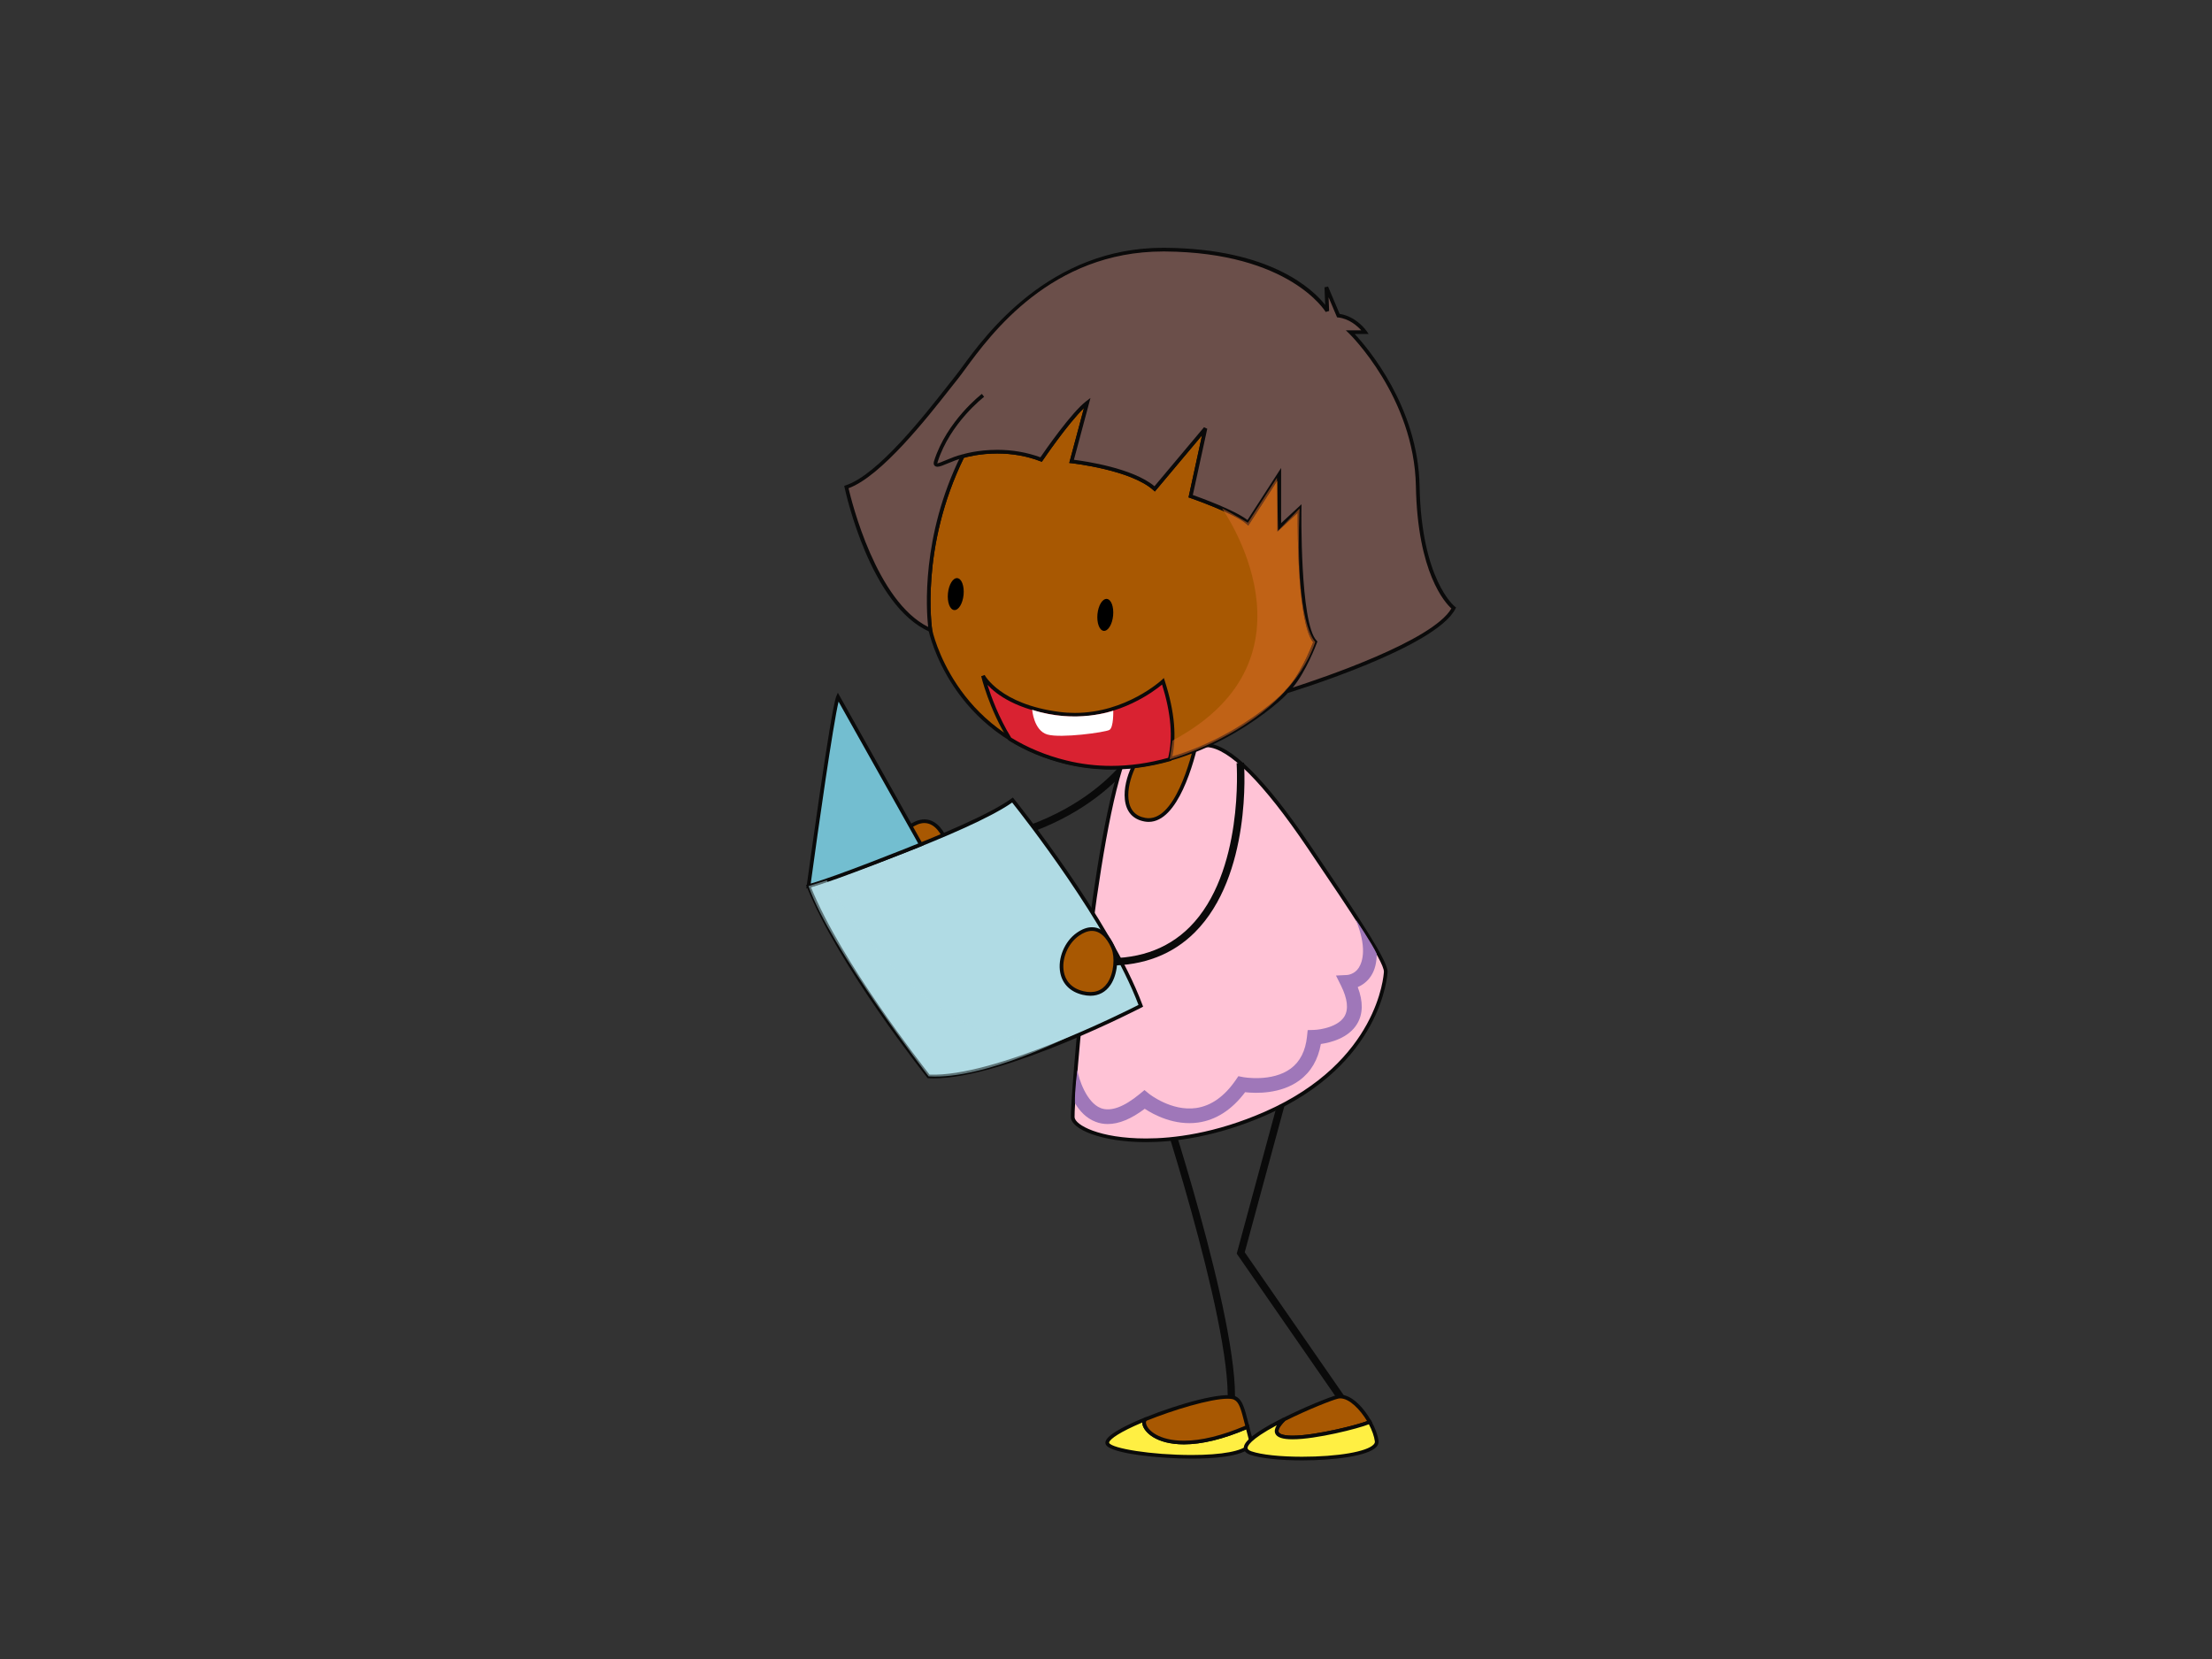 <?xml version="1.0" encoding="utf-8"?>
<!-- Generator: Adobe Illustrator 17.0.0, SVG Export Plug-In . SVG Version: 6.00 Build 0)  -->
<!DOCTYPE svg PUBLIC "-//W3C//DTD SVG 1.1//EN" "http://www.w3.org/Graphics/SVG/1.1/DTD/svg11.dtd">
<svg version="1.1" id="Layer_1" xmlns="http://www.w3.org/2000/svg" xmlns:xlink="http://www.w3.org/1999/xlink" x="0px" y="0px"
	 width="800px" height="600px" viewBox="0 0 800 600" enable-background="new 0 0 800 600" xml:space="preserve">
<rect x="0" y="0" width="800" height="600" fill="#333333" stroke="none"/>
<g>
	<g>
		<g>
			<polygon fill="#0A0A0A" points="488.717,513.241 447.277,453.393 447.44,452.796 465.523,386.115 468.096,386.807 
				450.175,452.905 490.928,511.741 488.717,513.241 			"/>
		</g>
		<g>
			<path fill="#0A0A0A" d="M445.855,512.832l-2.579-0.675c5.761-21.795-23.898-112.37-24.199-113.285l2.543-0.814
				C422.848,401.806,451.821,490.289,445.855,512.832L445.855,512.832z"/>
		</g>
		<g>
			<path fill="#0A0A0A" d="M333.069,308.068l-0.067-2.651c57.119-1.29,76.239-33.799,76.42-34.131l2.332,1.301
				C411.562,272.925,391.803,306.742,333.069,308.068L333.069,308.068z"/>
		</g>
		<g>
			<g>
				<path fill="#FFC3D6" d="M426.391,265.092c0,0,0.241,4.061,10.142,4.459c9.882,0.404,24.579,18.517,36.823,36.637
					c12.238,18.12,28.039,41.108,27.815,45.308c-0.223,4.194-4.224,33.805-43.169,51.045c-38.951,17.24-69.743,7.96-70.038,1.549
					c-0.296-6.418,7.563-103.638,19.433-132.153C419.275,243.429,426.391,265.092,426.391,265.092z"/>
			</g>
			<g>
				<path fill="#0A0A0A" d="M414.46,413.074c-15.999,0-26.959-4.634-27.159-8.954c-0.258-5.61,7.268-103.121,19.482-132.442
					c4.182-10.039,8.346-15.131,12.353-15.131c5.092,0,7.78,7.991,7.888,8.328c0.043,0.193,0.507,3.646,9.533,4.008
					c8.466,0.343,21.024,12.781,37.354,36.932l2.814,4.176c14.83,21.922,25.309,37.727,25.116,41.536
					c-0.072,1.35-2.229,33.323-43.566,51.623C439.745,411.35,424.216,413.074,414.46,413.074L414.46,413.074z M419.136,257.873
					c-2.356,0-6.195,2.482-11.123,14.317c-11.714,28.135-19.657,125.898-19.379,131.863c0.133,2.766,8.864,7.689,25.826,7.689
					c9.635,0,24.953-1.699,43.272-9.804c40.608-17.969,42.705-49.159,42.771-50.472c0.193-3.664-13.708-24.224-24.887-40.735
					l-2.814-4.182c-15.848-23.453-28.4-36.022-36.293-36.336c-10.377-0.422-10.769-4.899-10.78-5.086l0,0
					C425.705,265.128,423.234,257.873,419.136,257.873L419.136,257.873z"/>
			</g>
		</g>
		<g>
			<g>
				<path fill="#A85802" d="M433.291,266.11c-0.223,0.747-6.237,32.57-19.144,30.352c-12.907-2.2-4.447-23.856,1.784-26.297
					C422.167,267.737,433.291,266.11,433.291,266.11z"/>
			</g>
			<g>
				<path fill="#0A0A0A" d="M415.43,297.245c-0.452,0-0.922-0.036-1.391-0.12c-4.267-0.735-6.767-3.513-7.225-8.044
					c-0.796-7.665,4.501-17.818,8.87-19.529c6.236-2.423,17.053-4.026,17.51-4.098l1.043-0.157l-0.41,1.464
					C431.839,275.926,426.054,297.245,415.43,297.245L415.43,297.245z M432.435,266.911c-2.832,0.464-11.226,1.917-16.258,3.875
					c-3.844,1.506-8.749,11.316-8.044,18.15c0.41,3.929,2.471,6.249,6.135,6.875C424.759,297.631,430.73,274.576,432.435,266.911
					L432.435,266.911z"/>
			</g>
		</g>
		<g>
			<g>
				<g>
					<g>
						<path fill="#A85802" d="M470.007,183.917l-7.334,6.804v-19.223l-11.353,17.565c-4.345-3.977-20.698-9.617-20.698-9.617
							l5.333-24.525L417.6,176.795c-8.346-7.616-30.039-9.936-30.039-9.936l5.664-21.217c-5.664,4.303-16.686,20.554-16.686,20.554
							c-14.685-5.647-28.406-1.175-28.406-1.175c-16.36,33.148-11.648,62.831-11.648,62.831s7.339,37.451,49.068,47.731
							c41.729,10.28,78.113-22.874,79.782-25.525c5.664-5.249,10.353-17.903,10.353-17.903
							C469.343,225.532,470.007,183.917,470.007,183.917z"/>
					</g>
					<g>
						<path fill="#0A0A0A" d="M401.903,278.21L401.903,278.21c-5.592,0-11.148-0.663-16.505-1.983
							c-41.669-10.262-49.496-47.875-49.575-48.255c-0.048-0.313-4.562-30.28,11.708-63.241l0.121-0.247l0.271-0.09
							c0.211-0.073,5.345-1.712,12.744-1.712c5.502,0,10.75,0.916,15.613,2.706c1.832-2.676,11.304-16.294,16.541-20.271l1.56-1.181
							l-5.983,22.35c3.923,0.488,21.241,2.959,29.135,9.563l17.921-21.344l1.163,0.555l-5.218,23.959
							c2.826,1,15.185,5.478,19.771,9.051l12.166-18.831v19.964l7.376-6.833l-0.024,1.561c-0.012,0.41-0.597,41.409,5.484,47.773
							l0.289,0.295l-0.151,0.392c-0.193,0.512-4.803,12.853-10.516,18.156C464.487,252.661,436.612,278.21,401.903,278.21
							L401.903,278.21z M348.604,165.575c-15.927,32.479-11.515,61.879-11.467,62.169c0.072,0.349,7.761,37.143,48.574,47.194
							c5.255,1.29,10.708,1.952,16.192,1.952c34.154,0,61.481-24.983,62.873-27.188c5.05-4.706,9.328-15.312,10.147-17.415
							c-5.544-6.846-5.652-39.216-5.592-46.833l-7.327,6.797v-18.493l-10.551,16.336l-0.591-0.542
							c-4.182-3.844-20.301-9.419-20.458-9.472l-0.554-0.193l4.886-22.464l-17.071,20.337l-0.512-0.464
							c-8.093-7.394-29.448-9.756-29.665-9.78l-0.777-0.084l5.321-19.861c-5.803,5.55-14.841,18.849-14.938,18.993l-0.301,0.434
							l-0.5-0.175c-4.845-1.874-10.1-2.808-15.625-2.808C354.419,164.014,349.737,165.249,348.604,165.575L348.604,165.575z"/>
					</g>
				</g>
				<g>
					<g>
						<path fill="#6B4F4A" d="M525.757,219.892c0,0-12.347-9.28-13.016-44.085c-0.626-32.823-24.368-55.685-24.368-55.685h5.339
							c0,0-3.67-5.309-9.672-5.978l-4.345-10.274l0.331,8.629c0,0-12.691-21.892-58.758-22.217
							c-46.067-0.331-68.857,38.301-75.443,46.411c-5.797,7.135-26.369,35.136-39.722,39.439c0,0,9.014,42.434,30.382,51.72
							c0,0-4.712-29.683,11.648-62.831c0,0,13.721-4.471,28.406,1.175c0,0,11.021-16.252,16.686-20.554l-5.664,21.217
							c0,0,21.693,2.32,30.039,9.936l18.355-21.874l-5.333,24.525c0,0,16.354,5.64,20.698,9.617l11.353-17.565v19.223l7.334-6.804
							c0,0-0.663,41.615,5.682,48.237c0,0-4.688,12.654-10.353,17.903C465.336,250.057,518.75,233.812,525.757,219.892z"/>
					</g>
					<g>
						<path fill="#0A0A0A" d="M465.536,250.69l-0.651-1.121c4.953-4.586,9.219-15.179,10.039-17.282
							c-5.544-6.846-5.652-39.216-5.592-46.833l-7.327,6.797v-18.493l-10.551,16.336l-0.591-0.542
							c-4.182-3.844-20.301-9.419-20.458-9.472l-0.554-0.193l4.886-22.464l-17.071,20.337l-0.512-0.464
							c-8.093-7.4-29.448-9.756-29.665-9.78l-0.777-0.084l5.321-19.861c-5.803,5.55-14.841,18.849-14.938,18.993l-0.301,0.434
							l-0.5-0.175c-4.845-1.874-10.1-2.808-15.625-2.808c-6.249,0-10.93,1.235-12.063,1.561
							c-15.927,32.461-11.515,61.879-11.467,62.169l0.186,1.193l-1.114-0.476c-21.428-9.31-30.388-50.442-30.762-52.19l-0.12-0.573
							l0.573-0.187c11.503-3.718,28.472-25.332,36.619-35.721c1.127-1.428,2.079-2.634,2.79-3.525
							c0.687-0.844,1.567-2.037,2.633-3.483c8.635-11.81,31.588-43.169,72.738-43.169l0.603,0.006
							c38.433,0.277,53.72,15.239,57.992,20.651l-0.253-6.369l1.29-0.278l4.188,9.913c6.008,0.874,9.611,5.99,9.768,6.206
							l0.723,1.037h-5.05c4.712,5.05,22.923,26.394,23.471,55.01c0.651,33.98,12.636,43.489,12.763,43.579l0.434,0.332l-0.247,0.488
							C519.298,234.203,467.722,250.027,465.536,250.69L465.536,250.69z M470.711,182.369l-0.024,1.561
							c-0.012,0.41-0.597,41.409,5.484,47.773l0.289,0.295l-0.151,0.392c-0.169,0.47-3.887,10.4-8.762,16.276
							c10.329-3.314,50.611-16.879,57.372-28.604c-2.266-2.055-12.245-12.817-12.841-44.248
							c-0.615-32.142-23.928-54.992-24.17-55.221l-1.181-1.138h5.58c-1.374-1.513-4.326-4.2-8.339-4.64l-0.398-0.048l-3.067-7.255
							l0.187,4.959l-1.241,0.35c-0.12-0.217-13.088-21.542-58.179-21.874h-0.591c-40.47,0-62.325,29.864-71.659,42.609
							c-1.079,1.47-1.97,2.682-2.675,3.555c-0.711,0.88-1.651,2.073-2.772,3.501c-8.104,10.316-24.815,31.617-36.691,35.962
							c1.157,4.959,10.051,40.837,28.798,50.165c-0.663-5.935-2.567-32.798,11.853-62.006l0.121-0.247l0.271-0.09
							c0.211-0.073,5.345-1.712,12.744-1.712c5.502,0,10.75,0.916,15.613,2.706c1.832-2.676,11.304-16.294,16.541-20.271l1.56-1.181
							l-5.983,22.35c3.923,0.488,21.241,2.959,29.135,9.563l17.921-21.344l1.163,0.555l-5.218,23.959
							c2.826,1,15.185,5.478,19.771,9.051l12.166-18.831v19.964L470.711,182.369L470.711,182.369z"/>
					</g>
				</g>
			</g>
			<g>
				<path fill="#0A0A0A" d="M338.999,168.811c-0.373,0-0.675-0.109-0.928-0.325c-0.626-0.573-0.325-1.519-0.223-1.832
					c4.58-14.426,17.125-24.097,17.258-24.194l0.813,1.055c-0.127,0.096-12.353,9.515-16.8,23.543
					c-0.278,0.886-0.097,0.53-0.097,0.53c0.313,0,2.043-0.717,3.314-1.247c1.639-0.681,3.682-1.543,5.647-1.965l0.283,1.296
					c-1.838,0.404-3.742,1.199-5.423,1.892C341.126,168.281,339.872,168.811,338.999,168.811L338.999,168.811z"/>
			</g>
			<g>
				<path d="M402.572,222.652c-0.313,3.194-1.832,5.658-3.399,5.502c-1.561-0.151-2.561-2.862-2.26-6.056
					c0.313-3.188,1.838-5.64,3.393-5.495C401.866,216.758,402.884,219.464,402.572,222.652z"/>
			</g>
			<g>
				<path d="M348.489,215.144c-0.32,3.181-1.832,5.646-3.399,5.489c-1.56-0.138-2.561-2.856-2.253-6.044
					c0.313-3.181,1.832-5.658,3.386-5.495C347.784,209.244,348.803,211.95,348.489,215.144z"/>
			</g>
			<g>
				<g>
					<path fill="#D92231" d="M420.613,246.417c0,0-15.583,14.583-37.613,11.702c-22.037-2.868-27.484-13.697-27.484-13.697
						s2.711,11.539,9.689,22.838c5.664,3.507,12.371,6.459,20.349,8.424c13.366,3.29,26.176,2.121,37.487-1.067
						C424.644,268.484,424.831,259.446,420.613,246.417z"/>
				</g>
				<g>
					<path fill="#0A0A0A" d="M401.879,278.312L401.879,278.312c-5.586,0-11.13-0.663-16.481-1.976
						c-7.49-1.844-14.402-4.7-20.542-8.515l-0.211-0.211c-6.96-11.256-9.756-22.916-9.78-23.043l1.248-0.452
						c0.048,0.109,5.61,10.563,26.977,13.347c1.874,0.253,3.784,0.367,5.677,0.367c18.457,0,31.256-11.78,31.388-11.895l0.765-0.723
						l0.325,0.989c3.64,11.244,4.459,20.867,2.44,28.58l-0.09,0.374l-0.374,0.108C416.015,277.288,408.845,278.312,401.879,278.312
						L401.879,278.312z M365.7,266.785c5.983,3.676,12.726,6.472,20.024,8.255c5.23,1.296,10.678,1.952,16.155,1.952l0,0
						c6.712,0,13.648-0.976,20.608-2.916c1.778-7.189,1.042-16.089-2.205-26.496c-3.109,2.567-15.161,11.582-31.515,11.582
						c-1.947,0-3.917-0.126-5.851-0.38c-15.095-1.97-22.512-7.58-25.785-11.093C358.45,251.901,361.162,259.415,365.7,266.785
						L365.7,266.785z"/>
				</g>
			</g>
			<g>
				<path fill="#FFFFFF" d="M373.304,256.698c0,0,0.56,7.502,5.465,8.942c4.893,1.434,20.916-0.777,22.47-1.657
					c1.561-0.885,1.386-6.953,1.386-6.953S389.044,261.904,373.304,256.698z"/>
			</g>
		</g>
		<g opacity="0.5">
			<path fill="#D76B2A" d="M441.98,183.887c0,0,38.378,53.895-17.933,83.958l-1.006,6.773c0,0,42.073-11.521,52.648-42.464
				c0,0-7.46-6.098-5.682-48.237l-7.78,8.02l-0.416-19.12l-10.491,16.246C451.32,189.064,443.752,184.647,441.98,183.887z"/>
		</g>
		<g>
			<g>
				<path fill="#A85802" d="M342.024,303.868c2.109,5.194,0.168,18.921-10.961,16.252c-11.118-2.658-8.961-16.252-1.862-21.223
					C336.299,293.926,340.415,299.891,342.024,303.868z"/>
			</g>
			<g>
				<path fill="#0A0A0A" d="M333.769,321.126c-0.91,0-1.868-0.121-2.856-0.362c-4.411-1.055-7.273-3.899-8.057-7.985
					c-1.006-5.146,1.567-11.346,5.954-14.426c1.91-1.332,3.76-2.012,5.502-2.012c4.857,0,7.442,5.092,8.339,7.279
					c1.374,3.393,1.048,9.666-1.633,13.619C339.288,319.776,336.781,321.126,333.769,321.126L333.769,321.126z M334.311,297.667
					c-1.459,0-3.056,0.597-4.725,1.772c-3.989,2.796-6.327,8.424-5.429,13.082c0.483,2.525,2.103,5.773,7.057,6.954
					c3.784,0.91,6.755-0.115,8.695-2.995c2.416-3.531,2.73-9.352,1.494-12.365C340.62,302.175,338.36,297.667,334.311,297.667
					L334.311,297.667z"/>
			</g>
		</g>
		<g>
			<g>
				<path fill="#B0DBE4" d="M366.193,289.333c0,0,34.721,42.94,46.393,74.425c0,0-51.66,26.851-76.733,25.526
					c0,0-32.088-40.186-43.441-68.827C292.413,320.457,350.502,300.777,366.193,289.333z"/>
			</g>
			<g>
				<path fill="#0A0A0A" d="M337.703,389.995c-0.639,0-1.272-0.012-1.88-0.048l-0.307-0.018l-0.187-0.229
					c-0.32-0.404-32.286-40.59-43.537-69.002l-0.253-0.65l0.663-0.217c0.573-0.193,58.161-19.777,73.6-31.027l0.512-0.368
					l0.397,0.482c0.35,0.434,34.914,43.38,46.507,74.612l0.205,0.542l-0.518,0.277C412.405,364.608,363.253,389.995,337.703,389.995
					L337.703,389.995z M336.185,388.64c23.332,0.976,70.104-22.41,75.57-25.2c-11.015-29.171-41.837-68.363-45.693-73.19
					c-15.523,10.87-66.037,28.315-72.768,30.611C304.242,347.905,333.558,385.301,336.185,388.64L336.185,388.64z"/>
			</g>
		</g>
		<g>
			<g>
				<path fill="#73BED0" d="M292.413,320.457c0,0,8.683-63.765,10.678-68.412l29.948,53.347
					C333.039,305.393,302.102,317.938,292.413,320.457z"/>
			</g>
			<g>
				<path fill="#0A0A0A" d="M291.618,321.355l0.139-0.982c0.349-2.609,8.713-63.91,10.72-68.586l0.542-1.241l30.966,55.179
					l-0.693,0.289c-0.314,0.121-31.093,12.582-40.71,15.089L291.618,321.355L291.618,321.355z M303.283,253.757
					c-1.994,8.291-7.261,45.2-10.069,65.796c9.557-2.73,34.389-12.685,38.873-14.493L303.283,253.757L303.283,253.757z"/>
			</g>
		</g>
		<g>
			<path fill="#0A0A0A" d="M401.023,349.212c-1.392,0-2.808-0.048-4.255-0.151l0.181-2.639c13.805,0.922,24.984-2.814,33.287-11.106
				c19.722-19.705,17.029-58.909,16.998-59.312l2.664-0.199c0.133,1.664,2.802,40.825-17.77,61.386
				C424.132,345.175,413.683,349.212,401.023,349.212L401.023,349.212z"/>
		</g>
		<g>
			<g>
				<path fill="#A85802" d="M402.632,342.873c2.115,5.2,0.157,18.915-10.961,16.257c-11.124-2.669-8.967-16.257-1.868-21.223
					C396.901,332.93,401.011,338.89,402.632,342.873z"/>
			</g>
			<g>
				<path fill="#0A0A0A" d="M394.37,360.131c-0.904,0-1.868-0.12-2.856-0.355c-4.411-1.055-7.279-3.898-8.063-7.996
					c-0.994-5.146,1.573-11.346,5.972-14.414c1.898-1.338,3.748-2.019,5.495-2.019c4.845,0,7.448,5.086,8.334,7.279
					c1.374,3.393,1.048,9.678-1.633,13.619C399.89,358.794,397.383,360.131,394.37,360.131L394.37,360.131z M394.918,336.673
					c-1.464,0-3.055,0.591-4.724,1.772c-4.001,2.796-6.333,8.418-5.436,13.088c0.488,2.513,2.109,5.761,7.068,6.948
					c3.784,0.898,6.743-0.115,8.689-2.989c2.405-3.531,2.724-9.358,1.494-12.365C401.222,341.186,398.956,336.673,394.918,336.673
					L394.918,336.673z"/>
			</g>
		</g>
		<g>
			<path fill="#9F77B9" d="M490.301,332.527c4.122,10.021,2.567,15.149,1.139,17.439c-1.501,2.428-4.127,2.651-4.212,2.651
				l-4.05,0.205l1.802,3.609c2.386,4.815,2.808,8.575,1.248,11.178c-2.284,3.778-8.684,4.809-10.949,4.875l-2.338,0.072
				l-0.241,2.308c-0.542,5.207-2.519,9.1-5.881,11.594c-6.761,4.996-17.114,3.128-17.222,3.098l-1.717-0.338l-0.988,1.44
				c-4.085,5.911-8.9,9.304-14.293,10.075c-8.937,1.272-16.903-5.049-16.975-5.104l-1.706-1.392l-1.693,1.398
				c-5.773,4.766-10.527,6.483-14.095,5.134c-5.182-1.971-8.02-10.66-8.484-13.721c0,0-0.988,7.008-0.879,11.925
				c1.693,2.838,4.097,5.459,7.448,6.731c1.398,0.549,2.88,0.819,4.423,0.819c4.037,0,8.52-1.85,13.371-5.519
				c3.284,2.163,10.726,6.17,19.294,4.983c6.502-0.916,12.22-4.61,17.017-10.973c3.76,0.416,12.811,0.765,19.657-4.285
				c4.127-3.037,6.719-7.466,7.731-13.154c3.471-0.494,9.973-2.097,13.088-7.231c2.175-3.597,2.26-8.08,0.253-13.347
				c1.609-0.699,3.471-1.94,4.857-4.121c1.368-2.133,2.007-4.803,1.995-7.924C496.31,341.361,490.301,332.527,490.301,332.527z"/>
		</g>
		<g>
			<g>
				<g>
					<path fill="#FFEF43" d="M414.551,513.169c-8.521,3.441-15.077,7.129-13.974,9.045c2.669,4.634,54.414,8.28,51.744-1.669
						c-0.458-1.693-0.826-3.151-1.175-4.508l0,0C419.613,529.638,410.929,514.73,414.551,513.169z"/>
				</g>
				<g>
					<path fill="#0A0A0A" d="M431.008,527.541c-11.497,0-29.165-1.784-31.009-5.001c-0.169-0.289-0.331-0.766-0.097-1.386
						c0.964-2.803,9.436-6.593,14.402-8.605l0.518,1.224c-0.446,0.193-0.397,0.765-0.325,1.09c0.5,2.398,4.652,6.188,13.697,6.188
						c6.406,0,14.04-1.886,22.681-5.622l0.729-0.307l0.193,0.76c0.338,1.343,0.711,2.802,1.169,4.495
						c0.278,1.048,0.085,2.007-0.578,2.856C449.501,526.981,437.75,527.541,431.008,527.541L431.008,527.541z M413.122,514.471
						c-8.159,3.441-11.552,5.906-11.967,7.111c-0.06,0.187-0.024,0.259,0,0.301c1.127,1.952,15.119,4.333,29.852,4.333
						c10.888,0,18.493-1.416,20.331-3.797c0.404-0.506,0.506-1.048,0.338-1.693c-0.374-1.398-0.699-2.627-0.988-3.772
						c-8.515,3.591-16.077,5.417-22.494,5.417c-9.901,0-14.396-4.321-15.004-7.225C413.14,514.905,413.122,514.688,413.122,514.471
						L413.122,514.471z"/>
				</g>
			</g>
			<g>
				<g>
					<path fill="#A85802" d="M446.644,505.631c-3.718-1.844-19.915,2.616-32.093,7.538c-3.622,1.56,5.062,16.469,36.594,2.868l0,0
						C449.489,509.487,448.856,506.733,446.644,505.631z"/>
				</g>
				<g>
					<path fill="#0A0A0A" d="M428.193,522.371L428.193,522.371c-9.901,0-14.396-4.327-15.004-7.225
						c-0.247-1.199,0.175-2.199,1.103-2.585c11.816-4.791,28.61-9.527,32.66-7.514c2.398,1.187,3.104,3.983,4.664,10.117
						l0.313,1.254l-0.518,0.229C442.601,520.442,434.786,522.371,428.193,522.371L428.193,522.371z M444.005,505.866
						c-6.267,0-19.723,4.085-29.195,7.912c-0.434,0.187-0.386,0.76-0.314,1.085c0.5,2.398,4.652,6.188,13.697,6.188
						c6.273,0,13.727-1.825,22.169-5.405l-0.043-0.163c-1.5-5.899-2.115-8.328-3.977-9.256
						C446.018,506.065,445.349,505.866,444.005,505.866L444.005,505.866z"/>
				</g>
			</g>
		</g>
		<g>
			<g>
				<g>
					<path fill="#A85802" d="M495.363,514.248c-2.91-5.225-7.731-9.985-11.66-9.045c-2.248,0.542-11.245,4.098-19.301,8.135l0,0
						C450.995,526.462,492.049,516.134,495.363,514.248z"/>
				</g>
				<g>
					<path fill="#0A0A0A" d="M467.469,520.545h-0.006c-3.61,0-5.658-0.687-6.243-2.127c-0.578-1.38,0.313-3.206,2.706-5.55
						c7.966-4.031,17.204-7.725,19.62-8.31c0.386-0.091,0.777-0.133,1.181-0.133c4.363,0,8.768,5.122,11.214,9.503l0.325,0.566
						l-0.566,0.332C493.495,516.067,476.599,520.545,467.469,520.545L467.469,520.545z M484.728,505.746
						c-0.301,0-0.591,0.036-0.868,0.109c-2.067,0.494-10.913,3.947-19.156,8.08c-2.381,2.374-2.44,3.519-2.248,3.983
						c0.157,0.392,0.971,1.308,5.008,1.308h0.006c8.147,0,23.278-3.803,26.954-5.273
						C492.007,509.897,488.078,505.746,484.728,505.746L484.728,505.746z"/>
				</g>
			</g>
			<g>
				<g>
					<path fill="#FFEF43" d="M464.403,513.338L464.403,513.338c-9.515,4.767-17.71,10.226-11.985,12.19
						c10.581,3.646,46.333,2.314,45.483-4.314c-0.271-2.079-1.205-4.574-2.537-6.966
						C492.049,516.134,450.995,526.462,464.403,513.338z"/>
				</g>
				<g>
					<path fill="#0A0A0A" d="M470.892,528.173c-8.026,0-15.01-0.759-18.698-2.025c-1.476-0.512-2.265-1.295-2.332-2.338
						c-0.06-0.94-0.259-3.802,14.239-11.064l0.766,1.067c-2.543,2.495-2.603,3.639-2.411,4.103c0.157,0.398,0.971,1.308,5.008,1.308
						c8.737,0,25.495-4.381,27.568-5.556l0.585-0.332l0.325,0.591c1.416,2.543,2.35,5.097,2.627,7.2
						c0.09,0.766-0.157,1.477-0.747,2.139C494.821,526.655,482.13,528.173,470.892,528.173L470.892,528.173z M461.763,515.453
						c-9.906,5.291-10.617,7.641-10.569,8.268c0.036,0.464,0.518,0.855,1.44,1.181c3.555,1.217,10.377,1.946,18.258,1.946
						c12.944,0,23.603-1.832,25.935-4.465c0.326-0.362,0.458-0.717,0.41-1.085c-0.23-1.796-0.988-3.971-2.163-6.188
						c-3.773,1.53-19.072,5.435-27.61,5.435c-3.61,0-5.658-0.687-6.255-2.121C460.871,517.586,461.052,516.604,461.763,515.453
						L461.763,515.453z"/>
				</g>
			</g>
		</g>
	</g>
	<g opacity="0.5">
		<path fill="#B0DBE4" d="M299.017,318.39c0,0,39.861,71.78,89.737,55.426c0,0-32.172,16.794-52.901,15.469
			c0,0-35.649-46.381-43.441-68.827L299.017,318.39z"/>
	</g>
</g>
</svg>
